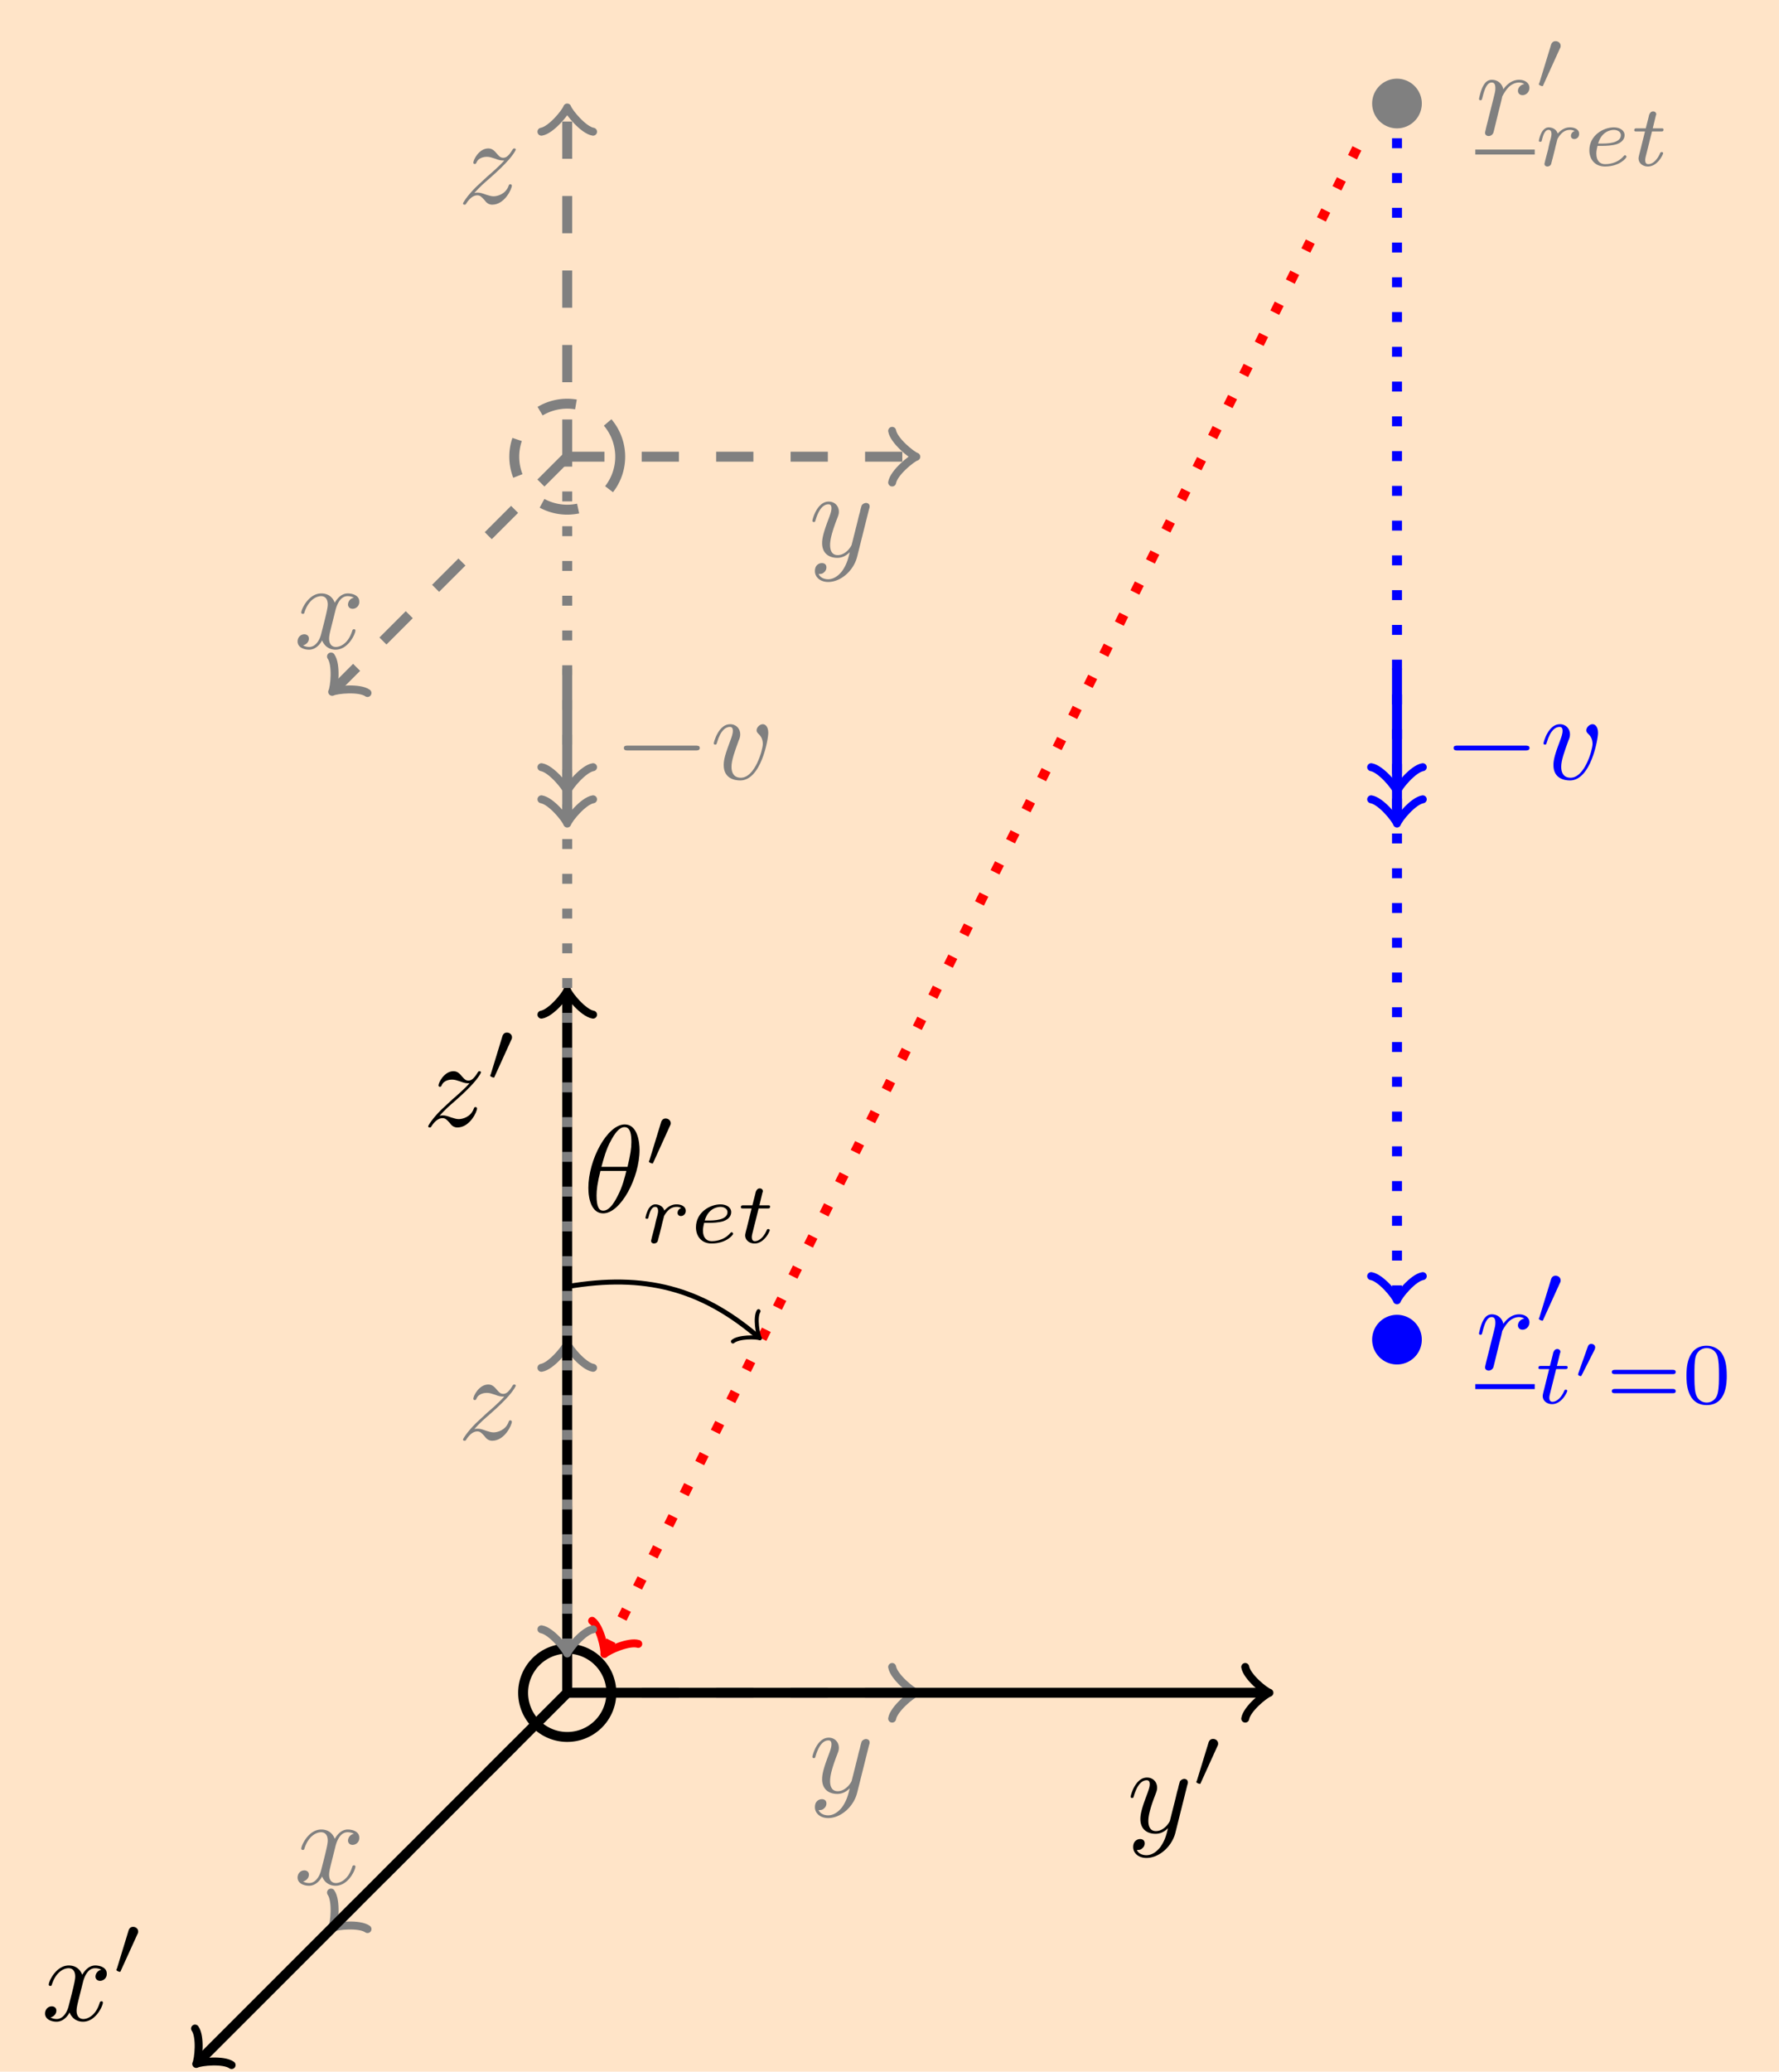 <svg xmlns="http://www.w3.org/2000/svg" xmlns:xlink="http://www.w3.org/1999/xlink" width="190.433" height="221.705" viewBox="0 0 142.825 166.279"><defs><symbol id="b" overflow="visible"><path d="M4.844-3.797c.047-.14.047-.156.047-.234 0-.172-.141-.266-.297-.266a.46.46 0 0 0-.344.203c-.016.063-.11.36-.14.547-.079.25-.141.531-.204.797L3.453-.953c-.031.14-.469.844-1.125.844-.5 0-.61-.438-.61-.813 0-.453.173-1.078.5-1.953.157-.406.204-.516.204-.719 0-.437-.313-.812-.813-.812-.953 0-1.312 1.453-1.312 1.531 0 .11.094.11.11.11.109 0 .109-.032.156-.188.28-.938.671-1.235 1.015-1.235.078 0 .25 0 .25.313 0 .25-.11.516-.172.703-.406 1.063-.578 1.625-.578 2.094 0 .89.625 1.187 1.219 1.187.39 0 .719-.171 1-.453-.125.516-.25 1.016-.64 1.547-.266.328-.641.625-1.094.625-.141 0-.594-.031-.766-.422.156 0 .297 0 .422-.125a.5.5 0 0 0 .203-.406c0-.312-.266-.344-.36-.344C.829.531.5.687.5 1.171c0 .5.438.876 1.063.876 1.015 0 2.046-.906 2.328-2.031Zm0 0" style="stroke:none"/></symbol><symbol id="c" overflow="visible"><path d="M1.328-.828c.531-.578.828-.828 1.188-1.14 0 0 .609-.532.968-.891.954-.922 1.172-1.407 1.172-1.453 0-.094-.093-.094-.11-.094-.077 0-.093.015-.155.11-.297.484-.5.64-.735.64-.25 0-.36-.156-.515-.328-.188-.22-.36-.422-.688-.422-.75 0-1.203.922-1.203 1.14 0 .047.031.11.11.11.093 0 .109-.047.14-.11.188-.468.766-.468.844-.468.203 0 .39.062.625.14.406.156.515.156.765.156-.359.422-1.187 1.141-1.375 1.297l-.906.844C.781-.625.422-.062.422.016c0 .093.11.093.125.093C.625.11.64.094.703-.016c.235-.359.531-.625.86-.625.218 0 .328.094.578.375.156.22.343.375.625.375 1 0 1.578-1.265 1.578-1.53 0-.048-.047-.11-.125-.11-.094 0-.11.062-.14.14-.235.641-.876.829-1.204.829-.187 0-.375-.063-.578-.125-.344-.125-.5-.172-.703-.172-.016 0-.172 0-.266.03m0 0" style="stroke:none"/></symbol><symbol id="d" overflow="visible"><path d="M3.328-3.016c.063-.25.297-1.171.985-1.171.046 0 .296 0 .5.125a.58.58 0 0 0-.47.546c0 .157.11.344.376.344a.546.546 0 0 0 .531-.578c0-.516-.578-.656-.922-.656-.578 0-.922.531-1.047.75-.25-.656-.781-.75-1.078-.75-1.031 0-1.61 1.281-1.61 1.531 0 .11.11.11.126.11.078 0 .11-.032.125-.11.344-1.062 1-1.312 1.344-1.312.187 0 .53.093.53.671 0 .313-.171.97-.53 2.375-.157.61-.516 1.032-.954 1.032-.062 0-.28 0-.5-.125.25-.063.47-.266.47-.547 0-.266-.22-.344-.36-.344-.313 0-.547.25-.547.578 0 .453.484.656.922.656.672 0 1.031-.703 1.047-.75.125.36.484.75 1.078.75 1.031 0 1.594-1.28 1.594-1.53 0-.11-.079-.11-.11-.11-.094 0-.11.047-.14.11-.329 1.077-1 1.312-1.313 1.312-.39 0-.547-.313-.547-.657 0-.218.047-.437.156-.875Zm0 0" style="stroke:none"/></symbol><symbol id="h" overflow="visible"><path d="M.875-.594c-.031.156-.094.39-.094.438 0 .172.14.265.297.265a.41.41 0 0 0 .375-.28c.016-.032.344-1.391.39-1.579.079-.328.266-1.016.313-1.297.047-.125.328-.594.563-.812.078-.063.375-.328.797-.328.265 0 .406.125.422.125-.297.046-.516.28-.516.546 0 .157.11.344.375.344s.547-.234.547-.594c0-.343-.313-.64-.828-.64-.641 0-1.078.484-1.266.765-.094-.453-.453-.765-.922-.765-.453 0-.64.39-.734.562-.172.344-.297.938-.297.969 0 .11.094.11.11.11.109 0 .109-.016.171-.235.172-.703.375-1.187.735-1.187.156 0 .296.078.296.453 0 .218-.03.328-.156.843Zm0 0" style="stroke:none"/></symbol><symbol id="p" overflow="visible"><path d="M4.672-3.703c0-.547-.266-.703-.438-.703-.25 0-.5.265-.5.484 0 .125.047.188.157.297.218.203.343.453.343.813 0 .421-.609 2.703-1.765 2.703-.516 0-.75-.344-.75-.875 0-.547.281-1.282.578-2.11.078-.172.125-.312.125-.5 0-.437-.313-.812-.813-.812-.937 0-1.312 1.453-1.312 1.531 0 .11.094.11.11.11.109 0 .109-.032.156-.188.296-1 .718-1.235 1.015-1.235.078 0 .25 0 .25.313 0 .25-.11.531-.172.703-.437 1.156-.562 1.61-.562 2.047 0 1.078.875 1.234 1.328 1.234 1.672 0 2.25-3.296 2.25-3.812m0 0" style="stroke:none"/></symbol><symbol id="q" overflow="visible"><path d="M4.531-4.984c0-.657-.172-2.047-1.187-2.047-1.39 0-2.922 2.812-2.922 5.094C.422-1 .703.108 1.609.108c1.407 0 2.922-2.859 2.922-5.093M1.47-3.625c.172-.625.375-1.422.781-2.14.266-.485.625-1.048 1.078-1.048.485 0 .547.641.547 1.204 0 .5-.078 1-.312 1.984Zm2 .328c-.11.453-.313 1.297-.703 2.016-.344.687-.72 1.172-1.157 1.172-.328 0-.53-.297-.53-1.22 0-.421.062-1 .312-1.968Zm0 0" style="stroke:none"/></symbol><symbol id="e" overflow="visible"><path d="M2.016-3.297c.062-.11.062-.172.062-.219 0-.218-.187-.375-.406-.375-.266 0-.344.22-.375.329L.375-.547a.3.3 0 0 0-.047.11c0 .078.219.156.281.156.047 0 .047-.016.094-.125Zm0 0" style="stroke:none"/></symbol><symbol id="i" overflow="visible"><path d="M1.64-1.406c0-.047.173-.672.173-.703.015-.063.218-.407.453-.578.062-.047.25-.188.562-.188a.7.7 0 0 1 .375.094.41.41 0 0 0-.297.39c0 .141.11.25.266.25.172 0 .39-.125.39-.421 0-.36-.374-.516-.734-.516s-.672.156-.984.5c-.125-.422-.547-.5-.719-.5-.25 0-.422.172-.547.36A2.4 2.4 0 0 0 .328-2c0 .078.094.078.125.078.094 0 .094-.016.14-.203.11-.422.25-.75.516-.75.188 0 .235.156.235.344 0 .125-.063.39-.125.578-.047.187-.11.469-.14.625l-.235.89C.828-.343.78-.171.78-.156c0 .156.125.219.235.219s.25-.063.297-.188c.015-.047.093-.36.14-.531Zm0 0" style="stroke:none"/></symbol><symbol id="j" overflow="visible"><path d="M1.563-1.594c.187 0 .75-.015 1.125-.14.515-.188.609-.516.609-.72 0-.39-.39-.624-.86-.624-.843 0-1.968.64-1.968 1.844 0 .703.437 1.297 1.25 1.297 1.187 0 1.734-.688 1.734-.782 0-.047-.062-.125-.125-.125-.031 0-.047.016-.11.078-.546.641-1.359.641-1.484.641-.421 0-.703-.281-.703-.844 0-.094 0-.234.094-.625Zm-.391-.187c.297-1.016 1.062-1.094 1.266-1.094.296 0 .562.156.562.422 0 .672-1.187.672-1.484.672Zm0 0" style="stroke:none"/></symbol><symbol id="k" overflow="visible"><path d="M1.719-2.75h.703c.14 0 .219 0 .219-.156C2.64-3 2.562-3 2.438-3H1.78l.25-1.031a.3.3 0 0 0 .031-.094c0-.14-.109-.234-.25-.234-.171 0-.265.125-.328.297-.046.187.047-.157-.265 1.062H.516c-.125 0-.22 0-.22.156 0 .094.079.094.204.094h.656L.75-1.11c-.047.173-.11.423-.11.516 0 .407.36.657.75.657.782 0 1.22-.97 1.22-1.063 0-.094-.094-.094-.11-.094-.094 0-.094.016-.156.14-.188.438-.547.829-.922.829-.156 0-.25-.094-.25-.344 0-.062.031-.219.047-.281Zm0 0" style="stroke:none"/></symbol><symbol id="l" overflow="visible"><path d="M1.797-2.312c0-.016.047-.11.047-.188 0-.172-.157-.281-.313-.281-.203 0-.25.156-.281.219L.484-.406C.47-.344.47-.328.47-.312c0 .078.203.125.203.125.047 0 .062-.032.094-.094Zm0 0" style="stroke:none"/></symbol><symbol id="m" overflow="visible"><path d="M5.36-2.344c.093 0 .25 0 .25-.172s-.157-.171-.25-.171H.75c-.094 0-.266 0-.266.171s.157.172.266.172Zm0 1.531c.093 0 .25 0 .25-.156 0-.187-.157-.187-.25-.187H.75c-.11 0-.266 0-.266.187 0 .156.172.156.266.156Zm0 0" style="stroke:none"/></symbol><symbol id="n" overflow="visible"><path d="M3.594-2.219c0-.765-.094-1.328-.406-1.812-.22-.313-.657-.594-1.204-.594C.36-4.625.36-2.719.36-2.219s0 2.36 1.625 2.36c1.61 0 1.61-1.86 1.61-2.36M1.984-.062c-.328 0-.75-.188-.89-.75C1-1.22 1-1.797 1-2.312c0-.516 0-1.047.094-1.422.156-.547.593-.703.89-.703.375 0 .735.234.86.64.11.375.125.875.125 1.485 0 .515 0 1.03-.094 1.468-.14.64-.61.782-.89.782m0 0" style="stroke:none"/></symbol><symbol id="o" overflow="visible"><path d="M6.563-2.297c.171 0 .359 0 .359-.203 0-.187-.188-.187-.36-.187h-5.39c-.172 0-.344 0-.344.187 0 .203.172.203.344.203Zm0 0" style="stroke:none"/></symbol><clipPath id="a"><path d="M0 0h142.824v166.277H0Zm0 0"/></clipPath><clipPath id="f"><path d="M4 124h53v42.277H4Zm0 0"/></clipPath><clipPath id="g"><path d="M15 162h4v4.277h-4Zm0 0"/></clipPath></defs><g clip-path="url(#a)"><path d="M0 166.277h142.824V0H0Zm0 0" style="stroke:none;fill-rule:nonzero;fill:#ffe4c8;fill-opacity:1"/></g><path d="M3.542.002A3.54 3.54 0 0 1-.001 3.54 3.542 3.542 0 1 1 3.542 0Zm0 0" style="fill:none;stroke-width:.797;stroke-linecap:butt;stroke-linejoin:miter;stroke:#000;stroke-opacity:1;stroke-miterlimit:10" transform="matrix(1 0 0 -1 45.54 135.869)"/><path d="M4.253 99.213a4.256 4.256 0 0 1-4.254 4.254 4.253 4.253 0 1 1 4.254-4.254Zm0 0" style="fill:none;stroke-width:.797;stroke-linecap:butt;stroke-linejoin:miter;stroke:gray;stroke-opacity:1;stroke-dasharray:2.989,2.989;stroke-miterlimit:10" transform="matrix(1 0 0 -1 45.54 135.869)"/><path d="M66.616 127.56V31.89" style="fill:none;stroke-width:.797;stroke-linecap:butt;stroke-linejoin:miter;stroke:#00f;stroke-opacity:1;stroke-dasharray:.797,1.993;stroke-miterlimit:10" transform="matrix(1 0 0 -1 45.54 135.869)"/><path d="M-1.554 2.071C-1.425 1.294 0 .13.387.001 0-.128-1.425-1.296-1.554-2.073" style="fill:none;stroke-width:.638;stroke-linecap:round;stroke-linejoin:round;stroke:#00f;stroke-opacity:1;stroke-miterlimit:10" transform="matrix(0 1 1 0 112.155 103.98)"/><path d="M0 99.213h27.64" style="fill:none;stroke-width:.797;stroke-linecap:butt;stroke-linejoin:miter;stroke:gray;stroke-opacity:1;stroke-dasharray:2.989,2.989;stroke-miterlimit:10" transform="matrix(1 0 0 -1 45.54 135.869)"/><path d="M-1.554 2.074C-1.425 1.296.001.128.387-.001.001-.13-1.425-1.294-1.554-2.07" style="fill:none;stroke-width:.638;stroke-linecap:round;stroke-linejoin:round;stroke:gray;stroke-opacity:1;stroke-miterlimit:10" transform="matrix(1 0 0 -1 73.179 36.656)"/><use xlink:href="#b" x="64.925" y="44.665" style="fill:gray;fill-opacity:1"/><path d="M0 99.213v27.64" style="fill:none;stroke-width:.797;stroke-linecap:butt;stroke-linejoin:miter;stroke:gray;stroke-opacity:1;stroke-dasharray:2.989,2.989;stroke-miterlimit:10" transform="matrix(1 0 0 -1 45.54 135.869)"/><path d="M-1.554 2.071C-1.424 1.294.001.13.388.001 0-.128-1.425-1.296-1.554-2.073" style="fill:none;stroke-width:.638;stroke-linecap:round;stroke-linejoin:round;stroke:gray;stroke-opacity:1;stroke-miterlimit:10" transform="matrix(0 -1 -1 0 45.54 9.017)"/><use xlink:href="#c" x="36.75" y="16.319" style="fill:gray;fill-opacity:1"/><path d="M0 99.213-18.6 80.615" style="fill:none;stroke-width:.797;stroke-linecap:butt;stroke-linejoin:miter;stroke:gray;stroke-opacity:1;stroke-dasharray:2.989,2.989;stroke-miterlimit:10" transform="matrix(1 0 0 -1 45.54 135.869)"/><path d="M-1.552 2.071C-1.422 1.295.003.13.387 0 0-.127-1.423-1.296-1.553-2.072" style="fill:none;stroke-width:.638;stroke-linecap:round;stroke-linejoin:round;stroke:gray;stroke-opacity:1;stroke-miterlimit:10" transform="scale(-1 1)rotate(45 -80.17 -4.894)"/><use xlink:href="#d" x="23.595" y="52.036" style="fill:gray;fill-opacity:1"/><path d="M0 .002h27.64" style="fill:none;stroke-width:.797;stroke-linecap:butt;stroke-linejoin:miter;stroke:gray;stroke-opacity:1;stroke-dasharray:2.989,2.989;stroke-miterlimit:10" transform="matrix(1 0 0 -1 45.54 135.869)"/><path d="M-1.554 2.072C-1.425 1.295.001.131.387.002.001-.131-1.425-1.295-1.554-2.072" style="fill:none;stroke-width:.638;stroke-linecap:round;stroke-linejoin:round;stroke:gray;stroke-opacity:1;stroke-miterlimit:10" transform="matrix(1 0 0 -1 73.179 135.869)"/><use xlink:href="#b" x="64.925" y="143.877" style="fill:gray;fill-opacity:1"/><path d="M0 .002v27.637" style="fill:none;stroke-width:.797;stroke-linecap:butt;stroke-linejoin:miter;stroke:gray;stroke-opacity:1;stroke-dasharray:2.989,2.989;stroke-miterlimit:10" transform="matrix(1 0 0 -1 45.54 135.869)"/><path d="M-1.555 2.071C-1.426 1.294 0 .13.39.001 0-.128-1.426-1.296-1.555-2.073" style="fill:none;stroke-width:.638;stroke-linecap:round;stroke-linejoin:round;stroke:gray;stroke-opacity:1;stroke-miterlimit:10" transform="matrix(0 -1 -1 0 45.54 108.23)"/><use xlink:href="#c" x="36.75" y="115.531" style="fill:gray;fill-opacity:1"/><path d="M0 .002-18.6-18.6" style="fill:none;stroke-width:.797;stroke-linecap:butt;stroke-linejoin:miter;stroke:gray;stroke-opacity:1;stroke-dasharray:2.989,2.989;stroke-miterlimit:10" transform="matrix(1 0 0 -1 45.54 135.869)"/><path d="M-1.554 2.07C-1.424 1.294 0 .128.388 0c-.39-.129-1.812-1.297-1.942-2.074" style="fill:none;stroke-width:.638;stroke-linecap:round;stroke-linejoin:round;stroke:gray;stroke-opacity:1;stroke-miterlimit:10" transform="scale(-1 1)rotate(45 -199.931 44.713)"/><use xlink:href="#d" x="23.595" y="151.248" style="fill:gray;fill-opacity:1"/><path d="M0 .002h55.983" style="fill:none;stroke-width:.797;stroke-linecap:butt;stroke-linejoin:miter;stroke:#000;stroke-opacity:1;stroke-miterlimit:10" transform="matrix(1 0 0 -1 45.54 135.869)"/><path d="M-1.553 2.072C-1.423 1.295-.002.131.39.002c-.39-.133-1.813-1.297-1.942-2.074" style="fill:none;stroke-width:.638;stroke-linecap:round;stroke-linejoin:round;stroke:#000;stroke-opacity:1;stroke-miterlimit:10" transform="matrix(1 0 0 -1 101.525 135.869)"/><use xlink:href="#b" x="90.476" y="147.078" style="fill:#000;fill-opacity:1"/><use xlink:href="#e" x="95.718" y="143.462" style="fill:#000;fill-opacity:1"/><path d="M0 .002v55.984" style="fill:none;stroke-width:.797;stroke-linecap:butt;stroke-linejoin:miter;stroke:#000;stroke-opacity:1;stroke-miterlimit:10" transform="matrix(1 0 0 -1 45.54 135.869)"/><path d="M-1.554 2.071C-1.425 1.294.001.13.388.001 0-.128-1.425-1.296-1.554-2.073" style="fill:none;stroke-width:.638;stroke-linecap:round;stroke-linejoin:round;stroke:#000;stroke-opacity:1;stroke-miterlimit:10" transform="matrix(0 -1 -1 0 45.54 79.884)"/><use xlink:href="#c" x="33.955" y="90.386" style="fill:#000;fill-opacity:1"/><use xlink:href="#e" x="39.026" y="86.77" style="fill:#000;fill-opacity:1"/><g clip-path="url(#f)"><path d="M0 .002-29.514-29.51" style="fill:none;stroke-width:.797;stroke-linecap:butt;stroke-linejoin:miter;stroke:#000;stroke-opacity:1;stroke-miterlimit:10" transform="matrix(1 0 0 -1 45.54 135.869)"/></g><g clip-path="url(#g)"><path d="M-1.556 2.072C-1.426 1.296 0 .131.39.001c-.39-.13-1.815-1.296-1.942-2.075" style="fill:none;stroke-width:.638;stroke-linecap:round;stroke-linejoin:round;stroke:#000;stroke-opacity:1;stroke-miterlimit:10" transform="scale(-1 1)rotate(45 -207.648 63.343)"/></g><use xlink:href="#d" x="3.321" y="162.161" style="fill:#000;fill-opacity:1"/><use xlink:href="#e" x="9.014" y="158.546" style="fill:#000;fill-opacity:1"/><path d="m3.151 3.467 60.63 121.261" style="fill:none;stroke-width:.797;stroke-linecap:butt;stroke-linejoin:miter;stroke:red;stroke-opacity:1;stroke-dasharray:.797,1.993;stroke-miterlimit:10" transform="matrix(1 0 0 -1 45.54 135.869)"/><path d="M-1.554 2.07C-1.424 1.298.001.132.39.003.001-.13-1.426-1.294-1.554-2.07" style="fill:none;stroke-width:.638;stroke-linecap:round;stroke-linejoin:round;stroke:red;stroke-opacity:1;stroke-miterlimit:10" transform="scale(-1 1)rotate(63.436 -131.466 26.81)"/><path d="M0 99.213V3.54" style="fill:none;stroke-width:.797;stroke-linecap:butt;stroke-linejoin:miter;stroke:gray;stroke-opacity:1;stroke-dasharray:.797,1.993;stroke-miterlimit:10" transform="matrix(1 0 0 -1 45.54 135.869)"/><path d="M-1.553 2.073C-1.424 1.296.002.128.388 0 .002-.13-1.424-1.294-1.553-2.07" style="fill:none;stroke-width:.638;stroke-linecap:round;stroke-linejoin:round;stroke:gray;stroke-opacity:1;stroke-miterlimit:10" transform="matrix(0 1 1 0 45.54 132.326)"/><path d="M114.148 8.309a1.993 1.993 0 1 0-3.986.001 1.993 1.993 0 0 0 3.986-.001m0 0" style="stroke:none;fill-rule:nonzero;fill:gray;fill-opacity:1"/><use xlink:href="#h" x="118.444" y="10.811" style="fill:gray;fill-opacity:1"/><path d="M.001.002h4.77" style="fill:none;stroke-width:.398;stroke-linecap:butt;stroke-linejoin:miter;stroke:gray;stroke-opacity:1;stroke-miterlimit:10" transform="matrix(1 0 0 -1 118.444 12.205)"/><use xlink:href="#e" x="123.215" y="7.195" style="fill:gray;fill-opacity:1"/><use xlink:href="#i" x="123.215" y="13.301" style="fill:gray;fill-opacity:1"/><g style="fill:gray;fill-opacity:1"><use xlink:href="#j" x="127.13" y="13.301"/><use xlink:href="#k" x="130.91" y="13.301"/></g><path d="M114.148 107.523a1.993 1.993 0 1 0-3.986.002 1.993 1.993 0 0 0 3.986-.002m0 0" style="stroke:none;fill-rule:nonzero;fill:#00f;fill-opacity:1"/><use xlink:href="#h" x="118.444" y="109.899" style="fill:#00f;fill-opacity:1"/><path d="M.001 0h4.77" style="fill:none;stroke-width:.398;stroke-linecap:butt;stroke-linejoin:miter;stroke:#00f;stroke-opacity:1;stroke-miterlimit:10" transform="matrix(1 0 0 -1 118.444 111.293)"/><use xlink:href="#e" x="123.215" y="106.283" style="fill:#00f;fill-opacity:1"/><use xlink:href="#k" x="123.215" y="112.637" style="fill:#00f;fill-opacity:1"/><use xlink:href="#l" x="126.225" y="110.645" style="fill:#00f;fill-opacity:1"/><g style="fill:#00f;fill-opacity:1"><use xlink:href="#m" x="128.92" y="112.637"/><use xlink:href="#n" x="135.036" y="112.637"/></g><path d="M0 82.205V70.158" style="fill:none;stroke-width:.797;stroke-linecap:butt;stroke-linejoin:miter;stroke:gray;stroke-opacity:1;stroke-miterlimit:10" transform="matrix(1 0 0 -1 45.54 135.869)"/><path d="M-1.553 2.073C-1.423 1.296.002.128.39 0 .002-.13-1.424-1.294-1.553-2.07" style="fill:none;stroke-width:.638;stroke-linecap:round;stroke-linejoin:round;stroke:gray;stroke-opacity:1;stroke-miterlimit:10" transform="matrix(0 1 1 0 45.54 63.13)"/><path d="M-1.555 2.073C-1.426 1.296 0 .128.39 0 0-.13-1.426-1.294-1.555-2.07" style="fill:none;stroke-width:.638;stroke-linecap:round;stroke-linejoin:round;stroke:gray;stroke-opacity:1;stroke-miterlimit:10" transform="matrix(0 1 1 0 45.54 65.711)"/><use xlink:href="#o" x="49.259" y="62.532" style="fill:gray;fill-opacity:1"/><use xlink:href="#p" x="57.008" y="62.532" style="fill:gray;fill-opacity:1"/><path d="M66.616 82.205V70.158" style="fill:none;stroke-width:.797;stroke-linecap:butt;stroke-linejoin:miter;stroke:#00f;stroke-opacity:1;stroke-miterlimit:10" transform="matrix(1 0 0 -1 45.54 135.869)"/><path d="M-1.553 2.071C-1.423 1.294.002.13.39.001.002-.128-1.424-1.296-1.553-2.073" style="fill:none;stroke-width:.638;stroke-linecap:round;stroke-linejoin:round;stroke:#00f;stroke-opacity:1;stroke-miterlimit:10" transform="matrix(0 1 1 0 112.155 63.13)"/><path d="M-1.555 2.071C-1.426 1.294 0 .13.39.001 0-.128-1.426-1.296-1.555-2.073" style="fill:none;stroke-width:.638;stroke-linecap:round;stroke-linejoin:round;stroke:#00f;stroke-opacity:1;stroke-miterlimit:10" transform="matrix(0 1 1 0 112.155 65.711)"/><use xlink:href="#o" x="115.873" y="62.532" style="fill:#00f;fill-opacity:1"/><use xlink:href="#p" x="123.622" y="62.532" style="fill:#00f;fill-opacity:1"/><path d="M0 32.6c6.233 1.07 10.765-.165 15.241-3.958" style="fill:none;stroke-width:.399;stroke-linecap:butt;stroke-linejoin:miter;stroke:#000;stroke-opacity:1;stroke-miterlimit:10" transform="matrix(1 0 0 -1 45.54 135.869)"/><path d="M-1.195 1.593C-1.095.997 0 .097.297 0c-.3-.1-1.394-.995-1.49-1.594" style="fill:none;stroke-width:.319;stroke-linecap:round;stroke-linejoin:round;stroke:#000;stroke-opacity:1;stroke-miterlimit:10" transform="matrix(.763 .646 .646 -.763 60.781 107.227)"/><use xlink:href="#q" x="46.814" y="97.281" style="fill:#000;fill-opacity:1"/><use xlink:href="#e" x="51.768" y="93.666" style="fill:#000;fill-opacity:1"/><use xlink:href="#i" x="51.491" y="99.744" style="fill:#000;fill-opacity:1"/><g style="fill:#000;fill-opacity:1"><use xlink:href="#j" x="55.406" y="99.744"/><use xlink:href="#k" x="59.186" y="99.744"/></g></svg>